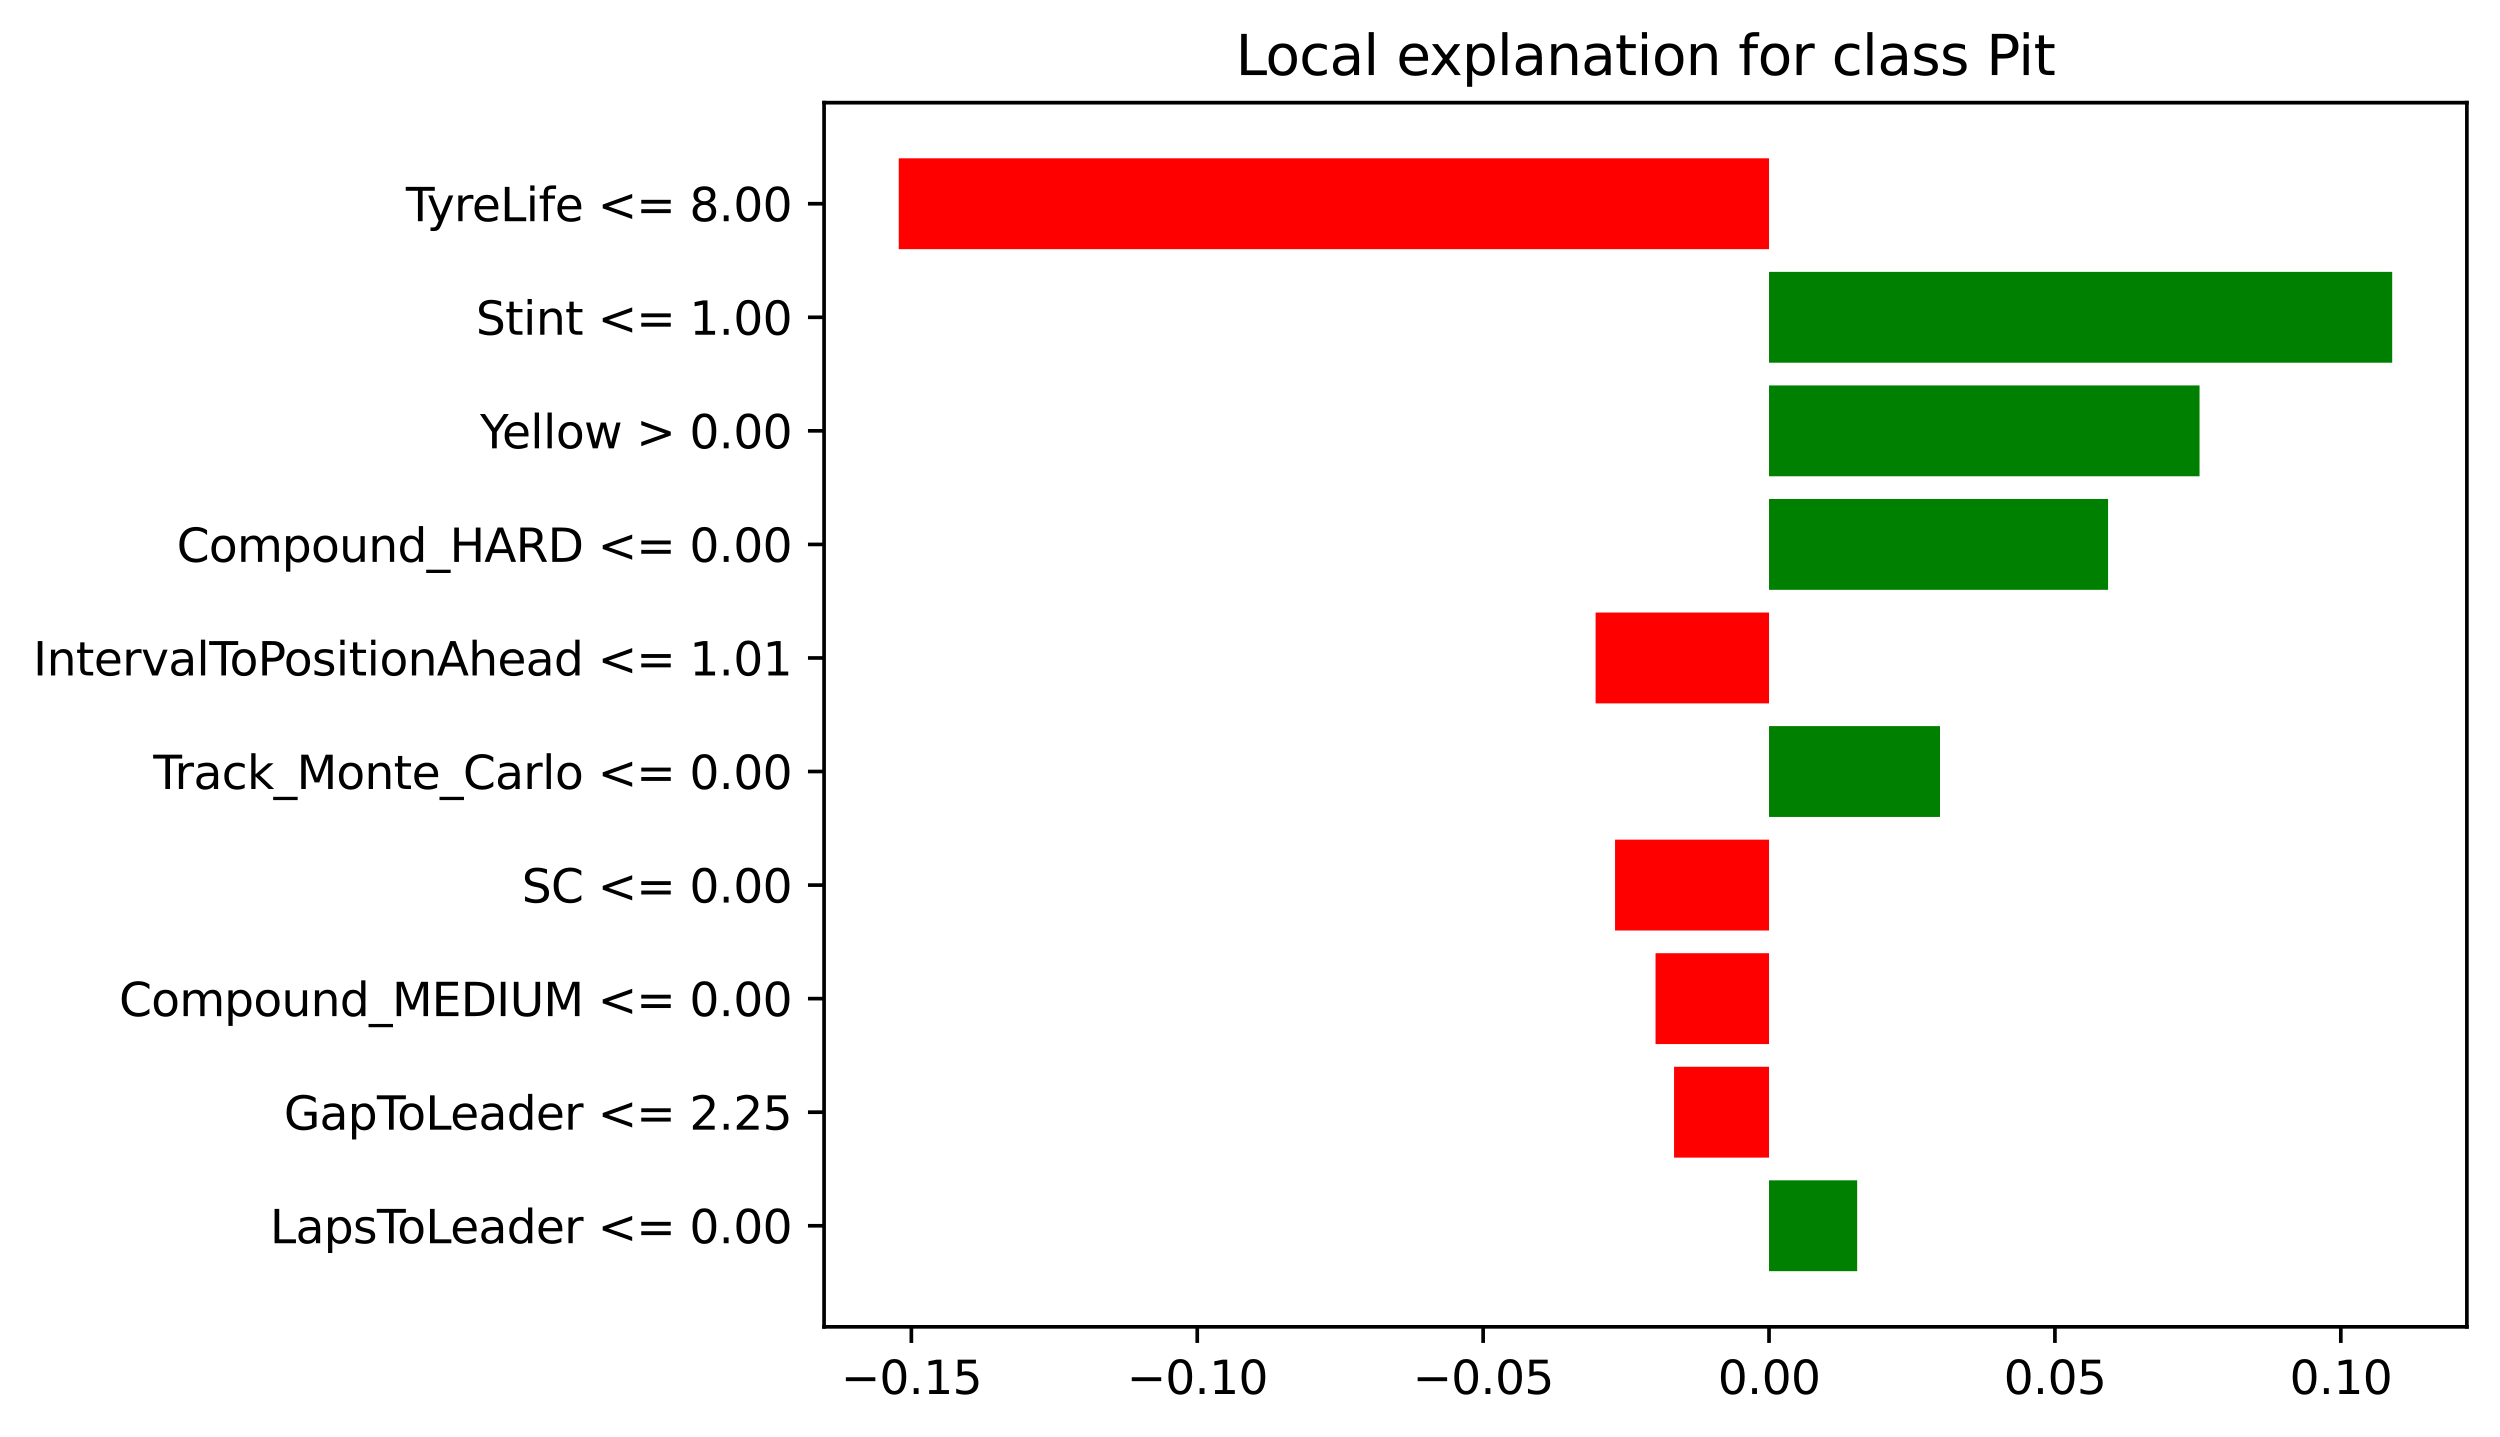 <?xml version="1.0" encoding="utf-8" standalone="no"?>
<!DOCTYPE svg PUBLIC "-//W3C//DTD SVG 1.1//EN"
  "http://www.w3.org/Graphics/SVG/1.1/DTD/svg11.dtd">
<svg xmlns:xlink="http://www.w3.org/1999/xlink" width="543.461pt" height="312.308pt" viewBox="0 0 543.461 312.308" xmlns="http://www.w3.org/2000/svg" version="1.1">
 <defs>
  <style type="text/css">*{stroke-linejoin: round; stroke-linecap: butt}</style>
 </defs>
 <g id="figure_1">
  <g id="patch_1">
   <path d="M 0 312.308 
L 543.461 312.308 
L 543.461 0 
L 0 0 
z
" style="fill: #ffffff"/>
  </g>
  <g id="axes_1">
   <g id="patch_2">
    <path d="M 179.141 288.43 
L 536.261 288.43 
L 536.261 22.318 
L 179.141 22.318 
z
" style="fill: #ffffff"/>
   </g>
   <g id="patch_3">
    <path d="M 384.56 276.334 
L 403.72 276.334 
L 403.72 256.586 
L 384.56 256.586 
z
" clip-path="url(#p01ccd371a6)" style="fill: #008000"/>
   </g>
   <g id="patch_4">
    <path d="M 384.56 251.648 
L 363.914 251.648 
L 363.914 231.9 
L 384.56 231.9 
z
" clip-path="url(#p01ccd371a6)" style="fill: #ff0000"/>
   </g>
   <g id="patch_5">
    <path d="M 384.56 226.963 
L 359.888 226.963 
L 359.888 207.214 
L 384.56 207.214 
z
" clip-path="url(#p01ccd371a6)" style="fill: #ff0000"/>
   </g>
   <g id="patch_6">
    <path d="M 384.56 202.277 
L 351.086 202.277 
L 351.086 182.528 
L 384.56 182.528 
z
" clip-path="url(#p01ccd371a6)" style="fill: #ff0000"/>
   </g>
   <g id="patch_7">
    <path d="M 384.56 177.591 
L 421.726 177.591 
L 421.726 157.843 
L 384.56 157.843 
z
" clip-path="url(#p01ccd371a6)" style="fill: #008000"/>
   </g>
   <g id="patch_8">
    <path d="M 384.56 152.906 
L 346.859 152.906 
L 346.859 133.157 
L 384.56 133.157 
z
" clip-path="url(#p01ccd371a6)" style="fill: #ff0000"/>
   </g>
   <g id="patch_9">
    <path d="M 384.56 128.22 
L 458.266 128.22 
L 458.266 108.471 
L 384.56 108.471 
z
" clip-path="url(#p01ccd371a6)" style="fill: #008000"/>
   </g>
   <g id="patch_10">
    <path d="M 384.56 103.534 
L 478.146 103.534 
L 478.146 83.786 
L 384.56 83.786 
z
" clip-path="url(#p01ccd371a6)" style="fill: #008000"/>
   </g>
   <g id="patch_11">
    <path d="M 384.56 78.848 
L 520.028 78.848 
L 520.028 59.1 
L 384.56 59.1 
z
" clip-path="url(#p01ccd371a6)" style="fill: #008000"/>
   </g>
   <g id="patch_12">
    <path d="M 384.56 54.163 
L 195.373 54.163 
L 195.373 34.414 
L 384.56 34.414 
z
" clip-path="url(#p01ccd371a6)" style="fill: #ff0000"/>
   </g>
   <g id="matplotlib.axis_1">
    <g id="xtick_1">
     <g id="line2d_1">
      <defs>
       <path id="maad6ea7f79" d="M 0 0 
L 0 3.5 
" style="stroke: #000000; stroke-width: 0.8"/>
      </defs>
      <g>
       <use xlink:href="#maad6ea7f79" x="198.116" y="288.43" style="stroke: #000000; stroke-width: 0.8"/>
      </g>
     </g>
     <g id="text_1">
      <!-- −0.15 -->
      <g transform="translate(182.793 303.029) scale(0.1 -0.1)">
       <defs>
        <path id="DejaVuSans-2212" d="M 678 2272 
L 4684 2272 
L 4684 1741 
L 678 1741 
L 678 2272 
z
" transform="scale(0.016)"/>
        <path id="DejaVuSans-30" d="M 2034 4250 
Q 1547 4250 1301 3770 
Q 1056 3291 1056 2328 
Q 1056 1369 1301 889 
Q 1547 409 2034 409 
Q 2525 409 2770 889 
Q 3016 1369 3016 2328 
Q 3016 3291 2770 3770 
Q 2525 4250 2034 4250 
z
M 2034 4750 
Q 2819 4750 3233 4129 
Q 3647 3509 3647 2328 
Q 3647 1150 3233 529 
Q 2819 -91 2034 -91 
Q 1250 -91 836 529 
Q 422 1150 422 2328 
Q 422 3509 836 4129 
Q 1250 4750 2034 4750 
z
" transform="scale(0.016)"/>
        <path id="DejaVuSans-2e" d="M 684 794 
L 1344 794 
L 1344 0 
L 684 0 
L 684 794 
z
" transform="scale(0.016)"/>
        <path id="DejaVuSans-31" d="M 794 531 
L 1825 531 
L 1825 4091 
L 703 3866 
L 703 4441 
L 1819 4666 
L 2450 4666 
L 2450 531 
L 3481 531 
L 3481 0 
L 794 0 
L 794 531 
z
" transform="scale(0.016)"/>
        <path id="DejaVuSans-35" d="M 691 4666 
L 3169 4666 
L 3169 4134 
L 1269 4134 
L 1269 2991 
Q 1406 3038 1543 3061 
Q 1681 3084 1819 3084 
Q 2600 3084 3056 2656 
Q 3513 2228 3513 1497 
Q 3513 744 3044 326 
Q 2575 -91 1722 -91 
Q 1428 -91 1123 -41 
Q 819 9 494 109 
L 494 744 
Q 775 591 1075 516 
Q 1375 441 1709 441 
Q 2250 441 2565 725 
Q 2881 1009 2881 1497 
Q 2881 1984 2565 2268 
Q 2250 2553 1709 2553 
Q 1456 2553 1204 2497 
Q 953 2441 691 2322 
L 691 4666 
z
" transform="scale(0.016)"/>
       </defs>
       <use xlink:href="#DejaVuSans-2212"/>
       <use xlink:href="#DejaVuSans-30" x="83.789"/>
       <use xlink:href="#DejaVuSans-2e" x="147.412"/>
       <use xlink:href="#DejaVuSans-31" x="179.199"/>
       <use xlink:href="#DejaVuSans-35" x="242.822"/>
      </g>
     </g>
    </g>
    <g id="xtick_2">
     <g id="line2d_2">
      <g>
       <use xlink:href="#maad6ea7f79" x="260.264" y="288.43" style="stroke: #000000; stroke-width: 0.8"/>
      </g>
     </g>
     <g id="text_2">
      <!-- −0.10 -->
      <g transform="translate(244.941 303.029) scale(0.1 -0.1)">
       <use xlink:href="#DejaVuSans-2212"/>
       <use xlink:href="#DejaVuSans-30" x="83.789"/>
       <use xlink:href="#DejaVuSans-2e" x="147.412"/>
       <use xlink:href="#DejaVuSans-31" x="179.199"/>
       <use xlink:href="#DejaVuSans-30" x="242.822"/>
      </g>
     </g>
    </g>
    <g id="xtick_3">
     <g id="line2d_3">
      <g>
       <use xlink:href="#maad6ea7f79" x="322.412" y="288.43" style="stroke: #000000; stroke-width: 0.8"/>
      </g>
     </g>
     <g id="text_3">
      <!-- −0.05 -->
      <g transform="translate(307.089 303.029) scale(0.1 -0.1)">
       <use xlink:href="#DejaVuSans-2212"/>
       <use xlink:href="#DejaVuSans-30" x="83.789"/>
       <use xlink:href="#DejaVuSans-2e" x="147.412"/>
       <use xlink:href="#DejaVuSans-30" x="179.199"/>
       <use xlink:href="#DejaVuSans-35" x="242.822"/>
      </g>
     </g>
    </g>
    <g id="xtick_4">
     <g id="line2d_4">
      <g>
       <use xlink:href="#maad6ea7f79" x="384.56" y="288.43" style="stroke: #000000; stroke-width: 0.8"/>
      </g>
     </g>
     <g id="text_4">
      <!-- 0.00 -->
      <g transform="translate(373.427 303.029) scale(0.1 -0.1)">
       <use xlink:href="#DejaVuSans-30"/>
       <use xlink:href="#DejaVuSans-2e" x="63.623"/>
       <use xlink:href="#DejaVuSans-30" x="95.41"/>
       <use xlink:href="#DejaVuSans-30" x="159.033"/>
      </g>
     </g>
    </g>
    <g id="xtick_5">
     <g id="line2d_5">
      <g>
       <use xlink:href="#maad6ea7f79" x="446.708" y="288.43" style="stroke: #000000; stroke-width: 0.8"/>
      </g>
     </g>
     <g id="text_5">
      <!-- 0.05 -->
      <g transform="translate(435.575 303.029) scale(0.1 -0.1)">
       <use xlink:href="#DejaVuSans-30"/>
       <use xlink:href="#DejaVuSans-2e" x="63.623"/>
       <use xlink:href="#DejaVuSans-30" x="95.41"/>
       <use xlink:href="#DejaVuSans-35" x="159.033"/>
      </g>
     </g>
    </g>
    <g id="xtick_6">
     <g id="line2d_6">
      <g>
       <use xlink:href="#maad6ea7f79" x="508.856" y="288.43" style="stroke: #000000; stroke-width: 0.8"/>
      </g>
     </g>
     <g id="text_6">
      <!-- 0.10 -->
      <g transform="translate(497.723 303.029) scale(0.1 -0.1)">
       <use xlink:href="#DejaVuSans-30"/>
       <use xlink:href="#DejaVuSans-2e" x="63.623"/>
       <use xlink:href="#DejaVuSans-31" x="95.41"/>
       <use xlink:href="#DejaVuSans-30" x="159.033"/>
      </g>
     </g>
    </g>
   </g>
   <g id="matplotlib.axis_2">
    <g id="ytick_1">
     <g id="line2d_7">
      <defs>
       <path id="m4c4df64d9f" d="M 0 0 
L -3.5 0 
" style="stroke: #000000; stroke-width: 0.8"/>
      </defs>
      <g>
       <use xlink:href="#m4c4df64d9f" x="179.141" y="266.46" style="stroke: #000000; stroke-width: 0.8"/>
      </g>
     </g>
     <g id="text_7">
      <!-- LapsToLeader &lt;= 0.00 -->
      <g transform="translate(58.684 270.259) scale(0.1 -0.1)">
       <defs>
        <path id="DejaVuSans-4c" d="M 628 4666 
L 1259 4666 
L 1259 531 
L 3531 531 
L 3531 0 
L 628 0 
L 628 4666 
z
" transform="scale(0.016)"/>
        <path id="DejaVuSans-61" d="M 2194 1759 
Q 1497 1759 1228 1600 
Q 959 1441 959 1056 
Q 959 750 1161 570 
Q 1363 391 1709 391 
Q 2188 391 2477 730 
Q 2766 1069 2766 1631 
L 2766 1759 
L 2194 1759 
z
M 3341 1997 
L 3341 0 
L 2766 0 
L 2766 531 
Q 2569 213 2275 61 
Q 1981 -91 1556 -91 
Q 1019 -91 701 211 
Q 384 513 384 1019 
Q 384 1609 779 1909 
Q 1175 2209 1959 2209 
L 2766 2209 
L 2766 2266 
Q 2766 2663 2505 2880 
Q 2244 3097 1772 3097 
Q 1472 3097 1187 3025 
Q 903 2953 641 2809 
L 641 3341 
Q 956 3463 1253 3523 
Q 1550 3584 1831 3584 
Q 2591 3584 2966 3190 
Q 3341 2797 3341 1997 
z
" transform="scale(0.016)"/>
        <path id="DejaVuSans-70" d="M 1159 525 
L 1159 -1331 
L 581 -1331 
L 581 3500 
L 1159 3500 
L 1159 2969 
Q 1341 3281 1617 3432 
Q 1894 3584 2278 3584 
Q 2916 3584 3314 3078 
Q 3713 2572 3713 1747 
Q 3713 922 3314 415 
Q 2916 -91 2278 -91 
Q 1894 -91 1617 61 
Q 1341 213 1159 525 
z
M 3116 1747 
Q 3116 2381 2855 2742 
Q 2594 3103 2138 3103 
Q 1681 3103 1420 2742 
Q 1159 2381 1159 1747 
Q 1159 1113 1420 752 
Q 1681 391 2138 391 
Q 2594 391 2855 752 
Q 3116 1113 3116 1747 
z
" transform="scale(0.016)"/>
        <path id="DejaVuSans-73" d="M 2834 3397 
L 2834 2853 
Q 2591 2978 2328 3040 
Q 2066 3103 1784 3103 
Q 1356 3103 1142 2972 
Q 928 2841 928 2578 
Q 928 2378 1081 2264 
Q 1234 2150 1697 2047 
L 1894 2003 
Q 2506 1872 2764 1633 
Q 3022 1394 3022 966 
Q 3022 478 2636 193 
Q 2250 -91 1575 -91 
Q 1294 -91 989 -36 
Q 684 19 347 128 
L 347 722 
Q 666 556 975 473 
Q 1284 391 1588 391 
Q 1994 391 2212 530 
Q 2431 669 2431 922 
Q 2431 1156 2273 1281 
Q 2116 1406 1581 1522 
L 1381 1569 
Q 847 1681 609 1914 
Q 372 2147 372 2553 
Q 372 3047 722 3315 
Q 1072 3584 1716 3584 
Q 2034 3584 2315 3537 
Q 2597 3491 2834 3397 
z
" transform="scale(0.016)"/>
        <path id="DejaVuSans-54" d="M -19 4666 
L 3928 4666 
L 3928 4134 
L 2272 4134 
L 2272 0 
L 1638 0 
L 1638 4134 
L -19 4134 
L -19 4666 
z
" transform="scale(0.016)"/>
        <path id="DejaVuSans-6f" d="M 1959 3097 
Q 1497 3097 1228 2736 
Q 959 2375 959 1747 
Q 959 1119 1226 758 
Q 1494 397 1959 397 
Q 2419 397 2687 759 
Q 2956 1122 2956 1747 
Q 2956 2369 2687 2733 
Q 2419 3097 1959 3097 
z
M 1959 3584 
Q 2709 3584 3137 3096 
Q 3566 2609 3566 1747 
Q 3566 888 3137 398 
Q 2709 -91 1959 -91 
Q 1206 -91 779 398 
Q 353 888 353 1747 
Q 353 2609 779 3096 
Q 1206 3584 1959 3584 
z
" transform="scale(0.016)"/>
        <path id="DejaVuSans-65" d="M 3597 1894 
L 3597 1613 
L 953 1613 
Q 991 1019 1311 708 
Q 1631 397 2203 397 
Q 2534 397 2845 478 
Q 3156 559 3463 722 
L 3463 178 
Q 3153 47 2828 -22 
Q 2503 -91 2169 -91 
Q 1331 -91 842 396 
Q 353 884 353 1716 
Q 353 2575 817 3079 
Q 1281 3584 2069 3584 
Q 2775 3584 3186 3129 
Q 3597 2675 3597 1894 
z
M 3022 2063 
Q 3016 2534 2758 2815 
Q 2500 3097 2075 3097 
Q 1594 3097 1305 2825 
Q 1016 2553 972 2059 
L 3022 2063 
z
" transform="scale(0.016)"/>
        <path id="DejaVuSans-64" d="M 2906 2969 
L 2906 4863 
L 3481 4863 
L 3481 0 
L 2906 0 
L 2906 525 
Q 2725 213 2448 61 
Q 2172 -91 1784 -91 
Q 1150 -91 751 415 
Q 353 922 353 1747 
Q 353 2572 751 3078 
Q 1150 3584 1784 3584 
Q 2172 3584 2448 3432 
Q 2725 3281 2906 2969 
z
M 947 1747 
Q 947 1113 1208 752 
Q 1469 391 1925 391 
Q 2381 391 2643 752 
Q 2906 1113 2906 1747 
Q 2906 2381 2643 2742 
Q 2381 3103 1925 3103 
Q 1469 3103 1208 2742 
Q 947 2381 947 1747 
z
" transform="scale(0.016)"/>
        <path id="DejaVuSans-72" d="M 2631 2963 
Q 2534 3019 2420 3045 
Q 2306 3072 2169 3072 
Q 1681 3072 1420 2755 
Q 1159 2438 1159 1844 
L 1159 0 
L 581 0 
L 581 3500 
L 1159 3500 
L 1159 2956 
Q 1341 3275 1631 3429 
Q 1922 3584 2338 3584 
Q 2397 3584 2469 3576 
Q 2541 3569 2628 3553 
L 2631 2963 
z
" transform="scale(0.016)"/>
        <path id="DejaVuSans-20" transform="scale(0.016)"/>
        <path id="DejaVuSans-3c" d="M 4684 3150 
L 1459 2003 
L 4684 863 
L 4684 294 
L 678 1747 
L 678 2266 
L 4684 3719 
L 4684 3150 
z
" transform="scale(0.016)"/>
        <path id="DejaVuSans-3d" d="M 678 2906 
L 4684 2906 
L 4684 2381 
L 678 2381 
L 678 2906 
z
M 678 1631 
L 4684 1631 
L 4684 1100 
L 678 1100 
L 678 1631 
z
" transform="scale(0.016)"/>
       </defs>
       <use xlink:href="#DejaVuSans-4c"/>
       <use xlink:href="#DejaVuSans-61" x="55.713"/>
       <use xlink:href="#DejaVuSans-70" x="116.992"/>
       <use xlink:href="#DejaVuSans-73" x="180.469"/>
       <use xlink:href="#DejaVuSans-54" x="232.568"/>
       <use xlink:href="#DejaVuSans-6f" x="276.652"/>
       <use xlink:href="#DejaVuSans-4c" x="337.834"/>
       <use xlink:href="#DejaVuSans-65" x="391.797"/>
       <use xlink:href="#DejaVuSans-61" x="453.32"/>
       <use xlink:href="#DejaVuSans-64" x="514.6"/>
       <use xlink:href="#DejaVuSans-65" x="578.076"/>
       <use xlink:href="#DejaVuSans-72" x="639.6"/>
       <use xlink:href="#DejaVuSans-20" x="680.713"/>
       <use xlink:href="#DejaVuSans-3c" x="712.5"/>
       <use xlink:href="#DejaVuSans-3d" x="796.289"/>
       <use xlink:href="#DejaVuSans-20" x="880.078"/>
       <use xlink:href="#DejaVuSans-30" x="911.865"/>
       <use xlink:href="#DejaVuSans-2e" x="975.488"/>
       <use xlink:href="#DejaVuSans-30" x="1007.275"/>
       <use xlink:href="#DejaVuSans-30" x="1070.898"/>
      </g>
     </g>
    </g>
    <g id="ytick_2">
     <g id="line2d_8">
      <g>
       <use xlink:href="#m4c4df64d9f" x="179.141" y="241.774" style="stroke: #000000; stroke-width: 0.8"/>
      </g>
     </g>
     <g id="text_8">
      <!-- GapToLeader &lt;= 2.25 -->
      <g transform="translate(61.717 245.573) scale(0.1 -0.1)">
       <defs>
        <path id="DejaVuSans-47" d="M 3809 666 
L 3809 1919 
L 2778 1919 
L 2778 2438 
L 4434 2438 
L 4434 434 
Q 4069 175 3628 42 
Q 3188 -91 2688 -91 
Q 1594 -91 976 548 
Q 359 1188 359 2328 
Q 359 3472 976 4111 
Q 1594 4750 2688 4750 
Q 3144 4750 3555 4637 
Q 3966 4525 4313 4306 
L 4313 3634 
Q 3963 3931 3569 4081 
Q 3175 4231 2741 4231 
Q 1884 4231 1454 3753 
Q 1025 3275 1025 2328 
Q 1025 1384 1454 906 
Q 1884 428 2741 428 
Q 3075 428 3337 486 
Q 3600 544 3809 666 
z
" transform="scale(0.016)"/>
        <path id="DejaVuSans-32" d="M 1228 531 
L 3431 531 
L 3431 0 
L 469 0 
L 469 531 
Q 828 903 1448 1529 
Q 2069 2156 2228 2338 
Q 2531 2678 2651 2914 
Q 2772 3150 2772 3378 
Q 2772 3750 2511 3984 
Q 2250 4219 1831 4219 
Q 1534 4219 1204 4116 
Q 875 4013 500 3803 
L 500 4441 
Q 881 4594 1212 4672 
Q 1544 4750 1819 4750 
Q 2544 4750 2975 4387 
Q 3406 4025 3406 3419 
Q 3406 3131 3298 2873 
Q 3191 2616 2906 2266 
Q 2828 2175 2409 1742 
Q 1991 1309 1228 531 
z
" transform="scale(0.016)"/>
       </defs>
       <use xlink:href="#DejaVuSans-47"/>
       <use xlink:href="#DejaVuSans-61" x="77.49"/>
       <use xlink:href="#DejaVuSans-70" x="138.77"/>
       <use xlink:href="#DejaVuSans-54" x="202.246"/>
       <use xlink:href="#DejaVuSans-6f" x="246.33"/>
       <use xlink:href="#DejaVuSans-4c" x="307.512"/>
       <use xlink:href="#DejaVuSans-65" x="361.475"/>
       <use xlink:href="#DejaVuSans-61" x="422.998"/>
       <use xlink:href="#DejaVuSans-64" x="484.277"/>
       <use xlink:href="#DejaVuSans-65" x="547.754"/>
       <use xlink:href="#DejaVuSans-72" x="609.277"/>
       <use xlink:href="#DejaVuSans-20" x="650.391"/>
       <use xlink:href="#DejaVuSans-3c" x="682.178"/>
       <use xlink:href="#DejaVuSans-3d" x="765.967"/>
       <use xlink:href="#DejaVuSans-20" x="849.756"/>
       <use xlink:href="#DejaVuSans-32" x="881.543"/>
       <use xlink:href="#DejaVuSans-2e" x="945.166"/>
       <use xlink:href="#DejaVuSans-32" x="976.953"/>
       <use xlink:href="#DejaVuSans-35" x="1040.576"/>
      </g>
     </g>
    </g>
    <g id="ytick_3">
     <g id="line2d_9">
      <g>
       <use xlink:href="#m4c4df64d9f" x="179.141" y="217.088" style="stroke: #000000; stroke-width: 0.8"/>
      </g>
     </g>
     <g id="text_9">
      <!-- Compound_MEDIUM &lt;= 0.00 -->
      <g transform="translate(25.883 220.888) scale(0.1 -0.1)">
       <defs>
        <path id="DejaVuSans-43" d="M 4122 4306 
L 4122 3641 
Q 3803 3938 3442 4084 
Q 3081 4231 2675 4231 
Q 1875 4231 1450 3742 
Q 1025 3253 1025 2328 
Q 1025 1406 1450 917 
Q 1875 428 2675 428 
Q 3081 428 3442 575 
Q 3803 722 4122 1019 
L 4122 359 
Q 3791 134 3420 21 
Q 3050 -91 2638 -91 
Q 1578 -91 968 557 
Q 359 1206 359 2328 
Q 359 3453 968 4101 
Q 1578 4750 2638 4750 
Q 3056 4750 3426 4639 
Q 3797 4528 4122 4306 
z
" transform="scale(0.016)"/>
        <path id="DejaVuSans-6d" d="M 3328 2828 
Q 3544 3216 3844 3400 
Q 4144 3584 4550 3584 
Q 5097 3584 5394 3201 
Q 5691 2819 5691 2113 
L 5691 0 
L 5113 0 
L 5113 2094 
Q 5113 2597 4934 2840 
Q 4756 3084 4391 3084 
Q 3944 3084 3684 2787 
Q 3425 2491 3425 1978 
L 3425 0 
L 2847 0 
L 2847 2094 
Q 2847 2600 2669 2842 
Q 2491 3084 2119 3084 
Q 1678 3084 1418 2786 
Q 1159 2488 1159 1978 
L 1159 0 
L 581 0 
L 581 3500 
L 1159 3500 
L 1159 2956 
Q 1356 3278 1631 3431 
Q 1906 3584 2284 3584 
Q 2666 3584 2933 3390 
Q 3200 3197 3328 2828 
z
" transform="scale(0.016)"/>
        <path id="DejaVuSans-75" d="M 544 1381 
L 544 3500 
L 1119 3500 
L 1119 1403 
Q 1119 906 1312 657 
Q 1506 409 1894 409 
Q 2359 409 2629 706 
Q 2900 1003 2900 1516 
L 2900 3500 
L 3475 3500 
L 3475 0 
L 2900 0 
L 2900 538 
Q 2691 219 2414 64 
Q 2138 -91 1772 -91 
Q 1169 -91 856 284 
Q 544 659 544 1381 
z
M 1991 3584 
L 1991 3584 
z
" transform="scale(0.016)"/>
        <path id="DejaVuSans-6e" d="M 3513 2113 
L 3513 0 
L 2938 0 
L 2938 2094 
Q 2938 2591 2744 2837 
Q 2550 3084 2163 3084 
Q 1697 3084 1428 2787 
Q 1159 2491 1159 1978 
L 1159 0 
L 581 0 
L 581 3500 
L 1159 3500 
L 1159 2956 
Q 1366 3272 1645 3428 
Q 1925 3584 2291 3584 
Q 2894 3584 3203 3211 
Q 3513 2838 3513 2113 
z
" transform="scale(0.016)"/>
        <path id="DejaVuSans-5f" d="M 3263 -1063 
L 3263 -1509 
L -63 -1509 
L -63 -1063 
L 3263 -1063 
z
" transform="scale(0.016)"/>
        <path id="DejaVuSans-4d" d="M 628 4666 
L 1569 4666 
L 2759 1491 
L 3956 4666 
L 4897 4666 
L 4897 0 
L 4281 0 
L 4281 4097 
L 3078 897 
L 2444 897 
L 1241 4097 
L 1241 0 
L 628 0 
L 628 4666 
z
" transform="scale(0.016)"/>
        <path id="DejaVuSans-45" d="M 628 4666 
L 3578 4666 
L 3578 4134 
L 1259 4134 
L 1259 2753 
L 3481 2753 
L 3481 2222 
L 1259 2222 
L 1259 531 
L 3634 531 
L 3634 0 
L 628 0 
L 628 4666 
z
" transform="scale(0.016)"/>
        <path id="DejaVuSans-44" d="M 1259 4147 
L 1259 519 
L 2022 519 
Q 2988 519 3436 956 
Q 3884 1394 3884 2338 
Q 3884 3275 3436 3711 
Q 2988 4147 2022 4147 
L 1259 4147 
z
M 628 4666 
L 1925 4666 
Q 3281 4666 3915 4102 
Q 4550 3538 4550 2338 
Q 4550 1131 3912 565 
Q 3275 0 1925 0 
L 628 0 
L 628 4666 
z
" transform="scale(0.016)"/>
        <path id="DejaVuSans-49" d="M 628 4666 
L 1259 4666 
L 1259 0 
L 628 0 
L 628 4666 
z
" transform="scale(0.016)"/>
        <path id="DejaVuSans-55" d="M 556 4666 
L 1191 4666 
L 1191 1831 
Q 1191 1081 1462 751 
Q 1734 422 2344 422 
Q 2950 422 3222 751 
Q 3494 1081 3494 1831 
L 3494 4666 
L 4128 4666 
L 4128 1753 
Q 4128 841 3676 375 
Q 3225 -91 2344 -91 
Q 1459 -91 1007 375 
Q 556 841 556 1753 
L 556 4666 
z
" transform="scale(0.016)"/>
       </defs>
       <use xlink:href="#DejaVuSans-43"/>
       <use xlink:href="#DejaVuSans-6f" x="69.824"/>
       <use xlink:href="#DejaVuSans-6d" x="131.006"/>
       <use xlink:href="#DejaVuSans-70" x="228.418"/>
       <use xlink:href="#DejaVuSans-6f" x="291.895"/>
       <use xlink:href="#DejaVuSans-75" x="353.076"/>
       <use xlink:href="#DejaVuSans-6e" x="416.455"/>
       <use xlink:href="#DejaVuSans-64" x="479.834"/>
       <use xlink:href="#DejaVuSans-5f" x="543.311"/>
       <use xlink:href="#DejaVuSans-4d" x="593.311"/>
       <use xlink:href="#DejaVuSans-45" x="679.59"/>
       <use xlink:href="#DejaVuSans-44" x="742.773"/>
       <use xlink:href="#DejaVuSans-49" x="819.775"/>
       <use xlink:href="#DejaVuSans-55" x="849.268"/>
       <use xlink:href="#DejaVuSans-4d" x="922.461"/>
       <use xlink:href="#DejaVuSans-20" x="1008.74"/>
       <use xlink:href="#DejaVuSans-3c" x="1040.527"/>
       <use xlink:href="#DejaVuSans-3d" x="1124.316"/>
       <use xlink:href="#DejaVuSans-20" x="1208.105"/>
       <use xlink:href="#DejaVuSans-30" x="1239.893"/>
       <use xlink:href="#DejaVuSans-2e" x="1303.516"/>
       <use xlink:href="#DejaVuSans-30" x="1335.303"/>
       <use xlink:href="#DejaVuSans-30" x="1398.926"/>
      </g>
     </g>
    </g>
    <g id="ytick_4">
     <g id="line2d_10">
      <g>
       <use xlink:href="#m4c4df64d9f" x="179.141" y="192.403" style="stroke: #000000; stroke-width: 0.8"/>
      </g>
     </g>
     <g id="text_10">
      <!-- SC &lt;= 0.00 -->
      <g transform="translate(113.428 196.202) scale(0.1 -0.1)">
       <defs>
        <path id="DejaVuSans-53" d="M 3425 4513 
L 3425 3897 
Q 3066 4069 2747 4153 
Q 2428 4238 2131 4238 
Q 1616 4238 1336 4038 
Q 1056 3838 1056 3469 
Q 1056 3159 1242 3001 
Q 1428 2844 1947 2747 
L 2328 2669 
Q 3034 2534 3370 2195 
Q 3706 1856 3706 1288 
Q 3706 609 3251 259 
Q 2797 -91 1919 -91 
Q 1588 -91 1214 -16 
Q 841 59 441 206 
L 441 856 
Q 825 641 1194 531 
Q 1563 422 1919 422 
Q 2459 422 2753 634 
Q 3047 847 3047 1241 
Q 3047 1584 2836 1778 
Q 2625 1972 2144 2069 
L 1759 2144 
Q 1053 2284 737 2584 
Q 422 2884 422 3419 
Q 422 4038 858 4394 
Q 1294 4750 2059 4750 
Q 2388 4750 2728 4690 
Q 3069 4631 3425 4513 
z
" transform="scale(0.016)"/>
       </defs>
       <use xlink:href="#DejaVuSans-53"/>
       <use xlink:href="#DejaVuSans-43" x="63.477"/>
       <use xlink:href="#DejaVuSans-20" x="133.301"/>
       <use xlink:href="#DejaVuSans-3c" x="165.088"/>
       <use xlink:href="#DejaVuSans-3d" x="248.877"/>
       <use xlink:href="#DejaVuSans-20" x="332.666"/>
       <use xlink:href="#DejaVuSans-30" x="364.453"/>
       <use xlink:href="#DejaVuSans-2e" x="428.076"/>
       <use xlink:href="#DejaVuSans-30" x="459.863"/>
       <use xlink:href="#DejaVuSans-30" x="523.486"/>
      </g>
     </g>
    </g>
    <g id="ytick_5">
     <g id="line2d_11">
      <g>
       <use xlink:href="#m4c4df64d9f" x="179.141" y="167.717" style="stroke: #000000; stroke-width: 0.8"/>
      </g>
     </g>
     <g id="text_11">
      <!-- Track_Monte_Carlo &lt;= 0.00 -->
      <g transform="translate(33.322 171.516) scale(0.1 -0.1)">
       <defs>
        <path id="DejaVuSans-63" d="M 3122 3366 
L 3122 2828 
Q 2878 2963 2633 3030 
Q 2388 3097 2138 3097 
Q 1578 3097 1268 2742 
Q 959 2388 959 1747 
Q 959 1106 1268 751 
Q 1578 397 2138 397 
Q 2388 397 2633 464 
Q 2878 531 3122 666 
L 3122 134 
Q 2881 22 2623 -34 
Q 2366 -91 2075 -91 
Q 1284 -91 818 406 
Q 353 903 353 1747 
Q 353 2603 823 3093 
Q 1294 3584 2113 3584 
Q 2378 3584 2631 3529 
Q 2884 3475 3122 3366 
z
" transform="scale(0.016)"/>
        <path id="DejaVuSans-6b" d="M 581 4863 
L 1159 4863 
L 1159 1991 
L 2875 3500 
L 3609 3500 
L 1753 1863 
L 3688 0 
L 2938 0 
L 1159 1709 
L 1159 0 
L 581 0 
L 581 4863 
z
" transform="scale(0.016)"/>
        <path id="DejaVuSans-74" d="M 1172 4494 
L 1172 3500 
L 2356 3500 
L 2356 3053 
L 1172 3053 
L 1172 1153 
Q 1172 725 1289 603 
Q 1406 481 1766 481 
L 2356 481 
L 2356 0 
L 1766 0 
Q 1100 0 847 248 
Q 594 497 594 1153 
L 594 3053 
L 172 3053 
L 172 3500 
L 594 3500 
L 594 4494 
L 1172 4494 
z
" transform="scale(0.016)"/>
        <path id="DejaVuSans-6c" d="M 603 4863 
L 1178 4863 
L 1178 0 
L 603 0 
L 603 4863 
z
" transform="scale(0.016)"/>
       </defs>
       <use xlink:href="#DejaVuSans-54"/>
       <use xlink:href="#DejaVuSans-72" x="46.334"/>
       <use xlink:href="#DejaVuSans-61" x="87.447"/>
       <use xlink:href="#DejaVuSans-63" x="148.727"/>
       <use xlink:href="#DejaVuSans-6b" x="203.707"/>
       <use xlink:href="#DejaVuSans-5f" x="261.617"/>
       <use xlink:href="#DejaVuSans-4d" x="311.617"/>
       <use xlink:href="#DejaVuSans-6f" x="397.896"/>
       <use xlink:href="#DejaVuSans-6e" x="459.078"/>
       <use xlink:href="#DejaVuSans-74" x="522.457"/>
       <use xlink:href="#DejaVuSans-65" x="561.666"/>
       <use xlink:href="#DejaVuSans-5f" x="623.189"/>
       <use xlink:href="#DejaVuSans-43" x="673.189"/>
       <use xlink:href="#DejaVuSans-61" x="743.014"/>
       <use xlink:href="#DejaVuSans-72" x="804.293"/>
       <use xlink:href="#DejaVuSans-6c" x="845.406"/>
       <use xlink:href="#DejaVuSans-6f" x="873.189"/>
       <use xlink:href="#DejaVuSans-20" x="934.371"/>
       <use xlink:href="#DejaVuSans-3c" x="966.158"/>
       <use xlink:href="#DejaVuSans-3d" x="1049.947"/>
       <use xlink:href="#DejaVuSans-20" x="1133.736"/>
       <use xlink:href="#DejaVuSans-30" x="1165.523"/>
       <use xlink:href="#DejaVuSans-2e" x="1229.146"/>
       <use xlink:href="#DejaVuSans-30" x="1260.934"/>
       <use xlink:href="#DejaVuSans-30" x="1324.557"/>
      </g>
     </g>
    </g>
    <g id="ytick_6">
     <g id="line2d_12">
      <g>
       <use xlink:href="#m4c4df64d9f" x="179.141" y="143.031" style="stroke: #000000; stroke-width: 0.8"/>
      </g>
     </g>
     <g id="text_12">
      <!-- IntervalToPositionAhead &lt;= 1.01 -->
      <g transform="translate(7.2 146.83) scale(0.1 -0.1)">
       <defs>
        <path id="DejaVuSans-76" d="M 191 3500 
L 800 3500 
L 1894 563 
L 2988 3500 
L 3597 3500 
L 2284 0 
L 1503 0 
L 191 3500 
z
" transform="scale(0.016)"/>
        <path id="DejaVuSans-50" d="M 1259 4147 
L 1259 2394 
L 2053 2394 
Q 2494 2394 2734 2622 
Q 2975 2850 2975 3272 
Q 2975 3691 2734 3919 
Q 2494 4147 2053 4147 
L 1259 4147 
z
M 628 4666 
L 2053 4666 
Q 2838 4666 3239 4311 
Q 3641 3956 3641 3272 
Q 3641 2581 3239 2228 
Q 2838 1875 2053 1875 
L 1259 1875 
L 1259 0 
L 628 0 
L 628 4666 
z
" transform="scale(0.016)"/>
        <path id="DejaVuSans-69" d="M 603 3500 
L 1178 3500 
L 1178 0 
L 603 0 
L 603 3500 
z
M 603 4863 
L 1178 4863 
L 1178 4134 
L 603 4134 
L 603 4863 
z
" transform="scale(0.016)"/>
        <path id="DejaVuSans-41" d="M 2188 4044 
L 1331 1722 
L 3047 1722 
L 2188 4044 
z
M 1831 4666 
L 2547 4666 
L 4325 0 
L 3669 0 
L 3244 1197 
L 1141 1197 
L 716 0 
L 50 0 
L 1831 4666 
z
" transform="scale(0.016)"/>
        <path id="DejaVuSans-68" d="M 3513 2113 
L 3513 0 
L 2938 0 
L 2938 2094 
Q 2938 2591 2744 2837 
Q 2550 3084 2163 3084 
Q 1697 3084 1428 2787 
Q 1159 2491 1159 1978 
L 1159 0 
L 581 0 
L 581 4863 
L 1159 4863 
L 1159 2956 
Q 1366 3272 1645 3428 
Q 1925 3584 2291 3584 
Q 2894 3584 3203 3211 
Q 3513 2838 3513 2113 
z
" transform="scale(0.016)"/>
       </defs>
       <use xlink:href="#DejaVuSans-49"/>
       <use xlink:href="#DejaVuSans-6e" x="29.492"/>
       <use xlink:href="#DejaVuSans-74" x="92.871"/>
       <use xlink:href="#DejaVuSans-65" x="132.08"/>
       <use xlink:href="#DejaVuSans-72" x="193.604"/>
       <use xlink:href="#DejaVuSans-76" x="234.717"/>
       <use xlink:href="#DejaVuSans-61" x="293.896"/>
       <use xlink:href="#DejaVuSans-6c" x="355.176"/>
       <use xlink:href="#DejaVuSans-54" x="382.959"/>
       <use xlink:href="#DejaVuSans-6f" x="427.043"/>
       <use xlink:href="#DejaVuSans-50" x="488.225"/>
       <use xlink:href="#DejaVuSans-6f" x="544.902"/>
       <use xlink:href="#DejaVuSans-73" x="606.084"/>
       <use xlink:href="#DejaVuSans-69" x="658.184"/>
       <use xlink:href="#DejaVuSans-74" x="685.967"/>
       <use xlink:href="#DejaVuSans-69" x="725.176"/>
       <use xlink:href="#DejaVuSans-6f" x="752.959"/>
       <use xlink:href="#DejaVuSans-6e" x="814.141"/>
       <use xlink:href="#DejaVuSans-41" x="877.52"/>
       <use xlink:href="#DejaVuSans-68" x="945.928"/>
       <use xlink:href="#DejaVuSans-65" x="1009.307"/>
       <use xlink:href="#DejaVuSans-61" x="1070.83"/>
       <use xlink:href="#DejaVuSans-64" x="1132.109"/>
       <use xlink:href="#DejaVuSans-20" x="1195.586"/>
       <use xlink:href="#DejaVuSans-3c" x="1227.373"/>
       <use xlink:href="#DejaVuSans-3d" x="1311.162"/>
       <use xlink:href="#DejaVuSans-20" x="1394.951"/>
       <use xlink:href="#DejaVuSans-31" x="1426.738"/>
       <use xlink:href="#DejaVuSans-2e" x="1490.361"/>
       <use xlink:href="#DejaVuSans-30" x="1522.148"/>
       <use xlink:href="#DejaVuSans-31" x="1585.771"/>
      </g>
     </g>
    </g>
    <g id="ytick_7">
     <g id="line2d_13">
      <g>
       <use xlink:href="#m4c4df64d9f" x="179.141" y="118.346" style="stroke: #000000; stroke-width: 0.8"/>
      </g>
     </g>
     <g id="text_13">
      <!-- Compound_HARD &lt;= 0.00 -->
      <g transform="translate(38.417 122.145) scale(0.1 -0.1)">
       <defs>
        <path id="DejaVuSans-48" d="M 628 4666 
L 1259 4666 
L 1259 2753 
L 3553 2753 
L 3553 4666 
L 4184 4666 
L 4184 0 
L 3553 0 
L 3553 2222 
L 1259 2222 
L 1259 0 
L 628 0 
L 628 4666 
z
" transform="scale(0.016)"/>
        <path id="DejaVuSans-52" d="M 2841 2188 
Q 3044 2119 3236 1894 
Q 3428 1669 3622 1275 
L 4263 0 
L 3584 0 
L 2988 1197 
Q 2756 1666 2539 1819 
Q 2322 1972 1947 1972 
L 1259 1972 
L 1259 0 
L 628 0 
L 628 4666 
L 2053 4666 
Q 2853 4666 3247 4331 
Q 3641 3997 3641 3322 
Q 3641 2881 3436 2590 
Q 3231 2300 2841 2188 
z
M 1259 4147 
L 1259 2491 
L 2053 2491 
Q 2509 2491 2742 2702 
Q 2975 2913 2975 3322 
Q 2975 3731 2742 3939 
Q 2509 4147 2053 4147 
L 1259 4147 
z
" transform="scale(0.016)"/>
       </defs>
       <use xlink:href="#DejaVuSans-43"/>
       <use xlink:href="#DejaVuSans-6f" x="69.824"/>
       <use xlink:href="#DejaVuSans-6d" x="131.006"/>
       <use xlink:href="#DejaVuSans-70" x="228.418"/>
       <use xlink:href="#DejaVuSans-6f" x="291.895"/>
       <use xlink:href="#DejaVuSans-75" x="353.076"/>
       <use xlink:href="#DejaVuSans-6e" x="416.455"/>
       <use xlink:href="#DejaVuSans-64" x="479.834"/>
       <use xlink:href="#DejaVuSans-5f" x="543.311"/>
       <use xlink:href="#DejaVuSans-48" x="593.311"/>
       <use xlink:href="#DejaVuSans-41" x="668.506"/>
       <use xlink:href="#DejaVuSans-52" x="736.914"/>
       <use xlink:href="#DejaVuSans-44" x="806.396"/>
       <use xlink:href="#DejaVuSans-20" x="883.398"/>
       <use xlink:href="#DejaVuSans-3c" x="915.186"/>
       <use xlink:href="#DejaVuSans-3d" x="998.975"/>
       <use xlink:href="#DejaVuSans-20" x="1082.764"/>
       <use xlink:href="#DejaVuSans-30" x="1114.551"/>
       <use xlink:href="#DejaVuSans-2e" x="1178.174"/>
       <use xlink:href="#DejaVuSans-30" x="1209.961"/>
       <use xlink:href="#DejaVuSans-30" x="1273.584"/>
      </g>
     </g>
    </g>
    <g id="ytick_8">
     <g id="line2d_14">
      <g>
       <use xlink:href="#m4c4df64d9f" x="179.141" y="93.66" style="stroke: #000000; stroke-width: 0.8"/>
      </g>
     </g>
     <g id="text_14">
      <!-- Yellow &gt; 0.00 -->
      <g transform="translate(104.35 97.459) scale(0.1 -0.1)">
       <defs>
        <path id="DejaVuSans-59" d="M -13 4666 
L 666 4666 
L 1959 2747 
L 3244 4666 
L 3922 4666 
L 2272 2222 
L 2272 0 
L 1638 0 
L 1638 2222 
L -13 4666 
z
" transform="scale(0.016)"/>
        <path id="DejaVuSans-77" d="M 269 3500 
L 844 3500 
L 1563 769 
L 2278 3500 
L 2956 3500 
L 3675 769 
L 4391 3500 
L 4966 3500 
L 4050 0 
L 3372 0 
L 2619 2869 
L 1863 0 
L 1184 0 
L 269 3500 
z
" transform="scale(0.016)"/>
        <path id="DejaVuSans-3e" d="M 678 3150 
L 678 3719 
L 4684 2266 
L 4684 1747 
L 678 294 
L 678 863 
L 3897 2003 
L 678 3150 
z
" transform="scale(0.016)"/>
       </defs>
       <use xlink:href="#DejaVuSans-59"/>
       <use xlink:href="#DejaVuSans-65" x="47.834"/>
       <use xlink:href="#DejaVuSans-6c" x="109.357"/>
       <use xlink:href="#DejaVuSans-6c" x="137.141"/>
       <use xlink:href="#DejaVuSans-6f" x="164.924"/>
       <use xlink:href="#DejaVuSans-77" x="226.105"/>
       <use xlink:href="#DejaVuSans-20" x="307.893"/>
       <use xlink:href="#DejaVuSans-3e" x="339.68"/>
       <use xlink:href="#DejaVuSans-20" x="423.469"/>
       <use xlink:href="#DejaVuSans-30" x="455.256"/>
       <use xlink:href="#DejaVuSans-2e" x="518.879"/>
       <use xlink:href="#DejaVuSans-30" x="550.666"/>
       <use xlink:href="#DejaVuSans-30" x="614.289"/>
      </g>
     </g>
    </g>
    <g id="ytick_9">
     <g id="line2d_15">
      <g>
       <use xlink:href="#m4c4df64d9f" x="179.141" y="68.974" style="stroke: #000000; stroke-width: 0.8"/>
      </g>
     </g>
     <g id="text_15">
      <!-- Stint &lt;= 1.00 -->
      <g transform="translate(103.455 72.773) scale(0.1 -0.1)">
       <use xlink:href="#DejaVuSans-53"/>
       <use xlink:href="#DejaVuSans-74" x="63.477"/>
       <use xlink:href="#DejaVuSans-69" x="102.686"/>
       <use xlink:href="#DejaVuSans-6e" x="130.469"/>
       <use xlink:href="#DejaVuSans-74" x="193.848"/>
       <use xlink:href="#DejaVuSans-20" x="233.057"/>
       <use xlink:href="#DejaVuSans-3c" x="264.844"/>
       <use xlink:href="#DejaVuSans-3d" x="348.633"/>
       <use xlink:href="#DejaVuSans-20" x="432.422"/>
       <use xlink:href="#DejaVuSans-31" x="464.209"/>
       <use xlink:href="#DejaVuSans-2e" x="527.832"/>
       <use xlink:href="#DejaVuSans-30" x="559.619"/>
       <use xlink:href="#DejaVuSans-30" x="623.242"/>
      </g>
     </g>
    </g>
    <g id="ytick_10">
     <g id="line2d_16">
      <g>
       <use xlink:href="#m4c4df64d9f" x="179.141" y="44.288" style="stroke: #000000; stroke-width: 0.8"/>
      </g>
     </g>
     <g id="text_16">
      <!-- TyreLife &lt;= 8.00 -->
      <g transform="translate(88.233 48.088) scale(0.1 -0.1)">
       <defs>
        <path id="DejaVuSans-79" d="M 2059 -325 
Q 1816 -950 1584 -1140 
Q 1353 -1331 966 -1331 
L 506 -1331 
L 506 -850 
L 844 -850 
Q 1081 -850 1212 -737 
Q 1344 -625 1503 -206 
L 1606 56 
L 191 3500 
L 800 3500 
L 1894 763 
L 2988 3500 
L 3597 3500 
L 2059 -325 
z
" transform="scale(0.016)"/>
        <path id="DejaVuSans-66" d="M 2375 4863 
L 2375 4384 
L 1825 4384 
Q 1516 4384 1395 4259 
Q 1275 4134 1275 3809 
L 1275 3500 
L 2222 3500 
L 2222 3053 
L 1275 3053 
L 1275 0 
L 697 0 
L 697 3053 
L 147 3053 
L 147 3500 
L 697 3500 
L 697 3744 
Q 697 4328 969 4595 
Q 1241 4863 1831 4863 
L 2375 4863 
z
" transform="scale(0.016)"/>
        <path id="DejaVuSans-38" d="M 2034 2216 
Q 1584 2216 1326 1975 
Q 1069 1734 1069 1313 
Q 1069 891 1326 650 
Q 1584 409 2034 409 
Q 2484 409 2743 651 
Q 3003 894 3003 1313 
Q 3003 1734 2745 1975 
Q 2488 2216 2034 2216 
z
M 1403 2484 
Q 997 2584 770 2862 
Q 544 3141 544 3541 
Q 544 4100 942 4425 
Q 1341 4750 2034 4750 
Q 2731 4750 3128 4425 
Q 3525 4100 3525 3541 
Q 3525 3141 3298 2862 
Q 3072 2584 2669 2484 
Q 3125 2378 3379 2068 
Q 3634 1759 3634 1313 
Q 3634 634 3220 271 
Q 2806 -91 2034 -91 
Q 1263 -91 848 271 
Q 434 634 434 1313 
Q 434 1759 690 2068 
Q 947 2378 1403 2484 
z
M 1172 3481 
Q 1172 3119 1398 2916 
Q 1625 2713 2034 2713 
Q 2441 2713 2670 2916 
Q 2900 3119 2900 3481 
Q 2900 3844 2670 4047 
Q 2441 4250 2034 4250 
Q 1625 4250 1398 4047 
Q 1172 3844 1172 3481 
z
" transform="scale(0.016)"/>
       </defs>
       <use xlink:href="#DejaVuSans-54"/>
       <use xlink:href="#DejaVuSans-79" x="45.459"/>
       <use xlink:href="#DejaVuSans-72" x="104.639"/>
       <use xlink:href="#DejaVuSans-65" x="143.502"/>
       <use xlink:href="#DejaVuSans-4c" x="205.025"/>
       <use xlink:href="#DejaVuSans-69" x="260.738"/>
       <use xlink:href="#DejaVuSans-66" x="288.521"/>
       <use xlink:href="#DejaVuSans-65" x="323.727"/>
       <use xlink:href="#DejaVuSans-20" x="385.25"/>
       <use xlink:href="#DejaVuSans-3c" x="417.037"/>
       <use xlink:href="#DejaVuSans-3d" x="500.826"/>
       <use xlink:href="#DejaVuSans-20" x="584.615"/>
       <use xlink:href="#DejaVuSans-38" x="616.402"/>
       <use xlink:href="#DejaVuSans-2e" x="680.025"/>
       <use xlink:href="#DejaVuSans-30" x="711.812"/>
       <use xlink:href="#DejaVuSans-30" x="775.436"/>
      </g>
     </g>
    </g>
   </g>
   <g id="patch_13">
    <path d="M 179.141 288.43 
L 179.141 22.318 
" style="fill: none; stroke: #000000; stroke-width: 0.8; stroke-linejoin: miter; stroke-linecap: square"/>
   </g>
   <g id="patch_14">
    <path d="M 536.261 288.43 
L 536.261 22.318 
" style="fill: none; stroke: #000000; stroke-width: 0.8; stroke-linejoin: miter; stroke-linecap: square"/>
   </g>
   <g id="patch_15">
    <path d="M 179.141 288.43 
L 536.261 288.43 
" style="fill: none; stroke: #000000; stroke-width: 0.8; stroke-linejoin: miter; stroke-linecap: square"/>
   </g>
   <g id="patch_16">
    <path d="M 179.141 22.318 
L 536.261 22.318 
" style="fill: none; stroke: #000000; stroke-width: 0.8; stroke-linejoin: miter; stroke-linecap: square"/>
   </g>
   <g id="text_17">
    <!-- Local explanation for class Pit -->
    <g transform="translate(268.612 16.318) scale(0.12 -0.12)">
     <defs>
      <path id="DejaVuSans-78" d="M 3513 3500 
L 2247 1797 
L 3578 0 
L 2900 0 
L 1881 1375 
L 863 0 
L 184 0 
L 1544 1831 
L 300 3500 
L 978 3500 
L 1906 2253 
L 2834 3500 
L 3513 3500 
z
" transform="scale(0.016)"/>
     </defs>
     <use xlink:href="#DejaVuSans-4c"/>
     <use xlink:href="#DejaVuSans-6f" x="53.963"/>
     <use xlink:href="#DejaVuSans-63" x="115.145"/>
     <use xlink:href="#DejaVuSans-61" x="170.125"/>
     <use xlink:href="#DejaVuSans-6c" x="231.404"/>
     <use xlink:href="#DejaVuSans-20" x="259.188"/>
     <use xlink:href="#DejaVuSans-65" x="290.975"/>
     <use xlink:href="#DejaVuSans-78" x="350.748"/>
     <use xlink:href="#DejaVuSans-70" x="409.928"/>
     <use xlink:href="#DejaVuSans-6c" x="473.404"/>
     <use xlink:href="#DejaVuSans-61" x="501.188"/>
     <use xlink:href="#DejaVuSans-6e" x="562.467"/>
     <use xlink:href="#DejaVuSans-61" x="625.846"/>
     <use xlink:href="#DejaVuSans-74" x="687.125"/>
     <use xlink:href="#DejaVuSans-69" x="726.334"/>
     <use xlink:href="#DejaVuSans-6f" x="754.117"/>
     <use xlink:href="#DejaVuSans-6e" x="815.299"/>
     <use xlink:href="#DejaVuSans-20" x="878.678"/>
     <use xlink:href="#DejaVuSans-66" x="910.465"/>
     <use xlink:href="#DejaVuSans-6f" x="945.67"/>
     <use xlink:href="#DejaVuSans-72" x="1006.852"/>
     <use xlink:href="#DejaVuSans-20" x="1047.965"/>
     <use xlink:href="#DejaVuSans-63" x="1079.752"/>
     <use xlink:href="#DejaVuSans-6c" x="1134.732"/>
     <use xlink:href="#DejaVuSans-61" x="1162.516"/>
     <use xlink:href="#DejaVuSans-73" x="1223.795"/>
     <use xlink:href="#DejaVuSans-73" x="1275.895"/>
     <use xlink:href="#DejaVuSans-20" x="1327.994"/>
     <use xlink:href="#DejaVuSans-50" x="1359.781"/>
     <use xlink:href="#DejaVuSans-69" x="1417.834"/>
     <use xlink:href="#DejaVuSans-74" x="1445.617"/>
    </g>
   </g>
  </g>
 </g>
 <defs>
  <clipPath id="p01ccd371a6">
   <rect x="179.141" y="22.318" width="357.12" height="266.112"/>
  </clipPath>
 </defs>
</svg>

